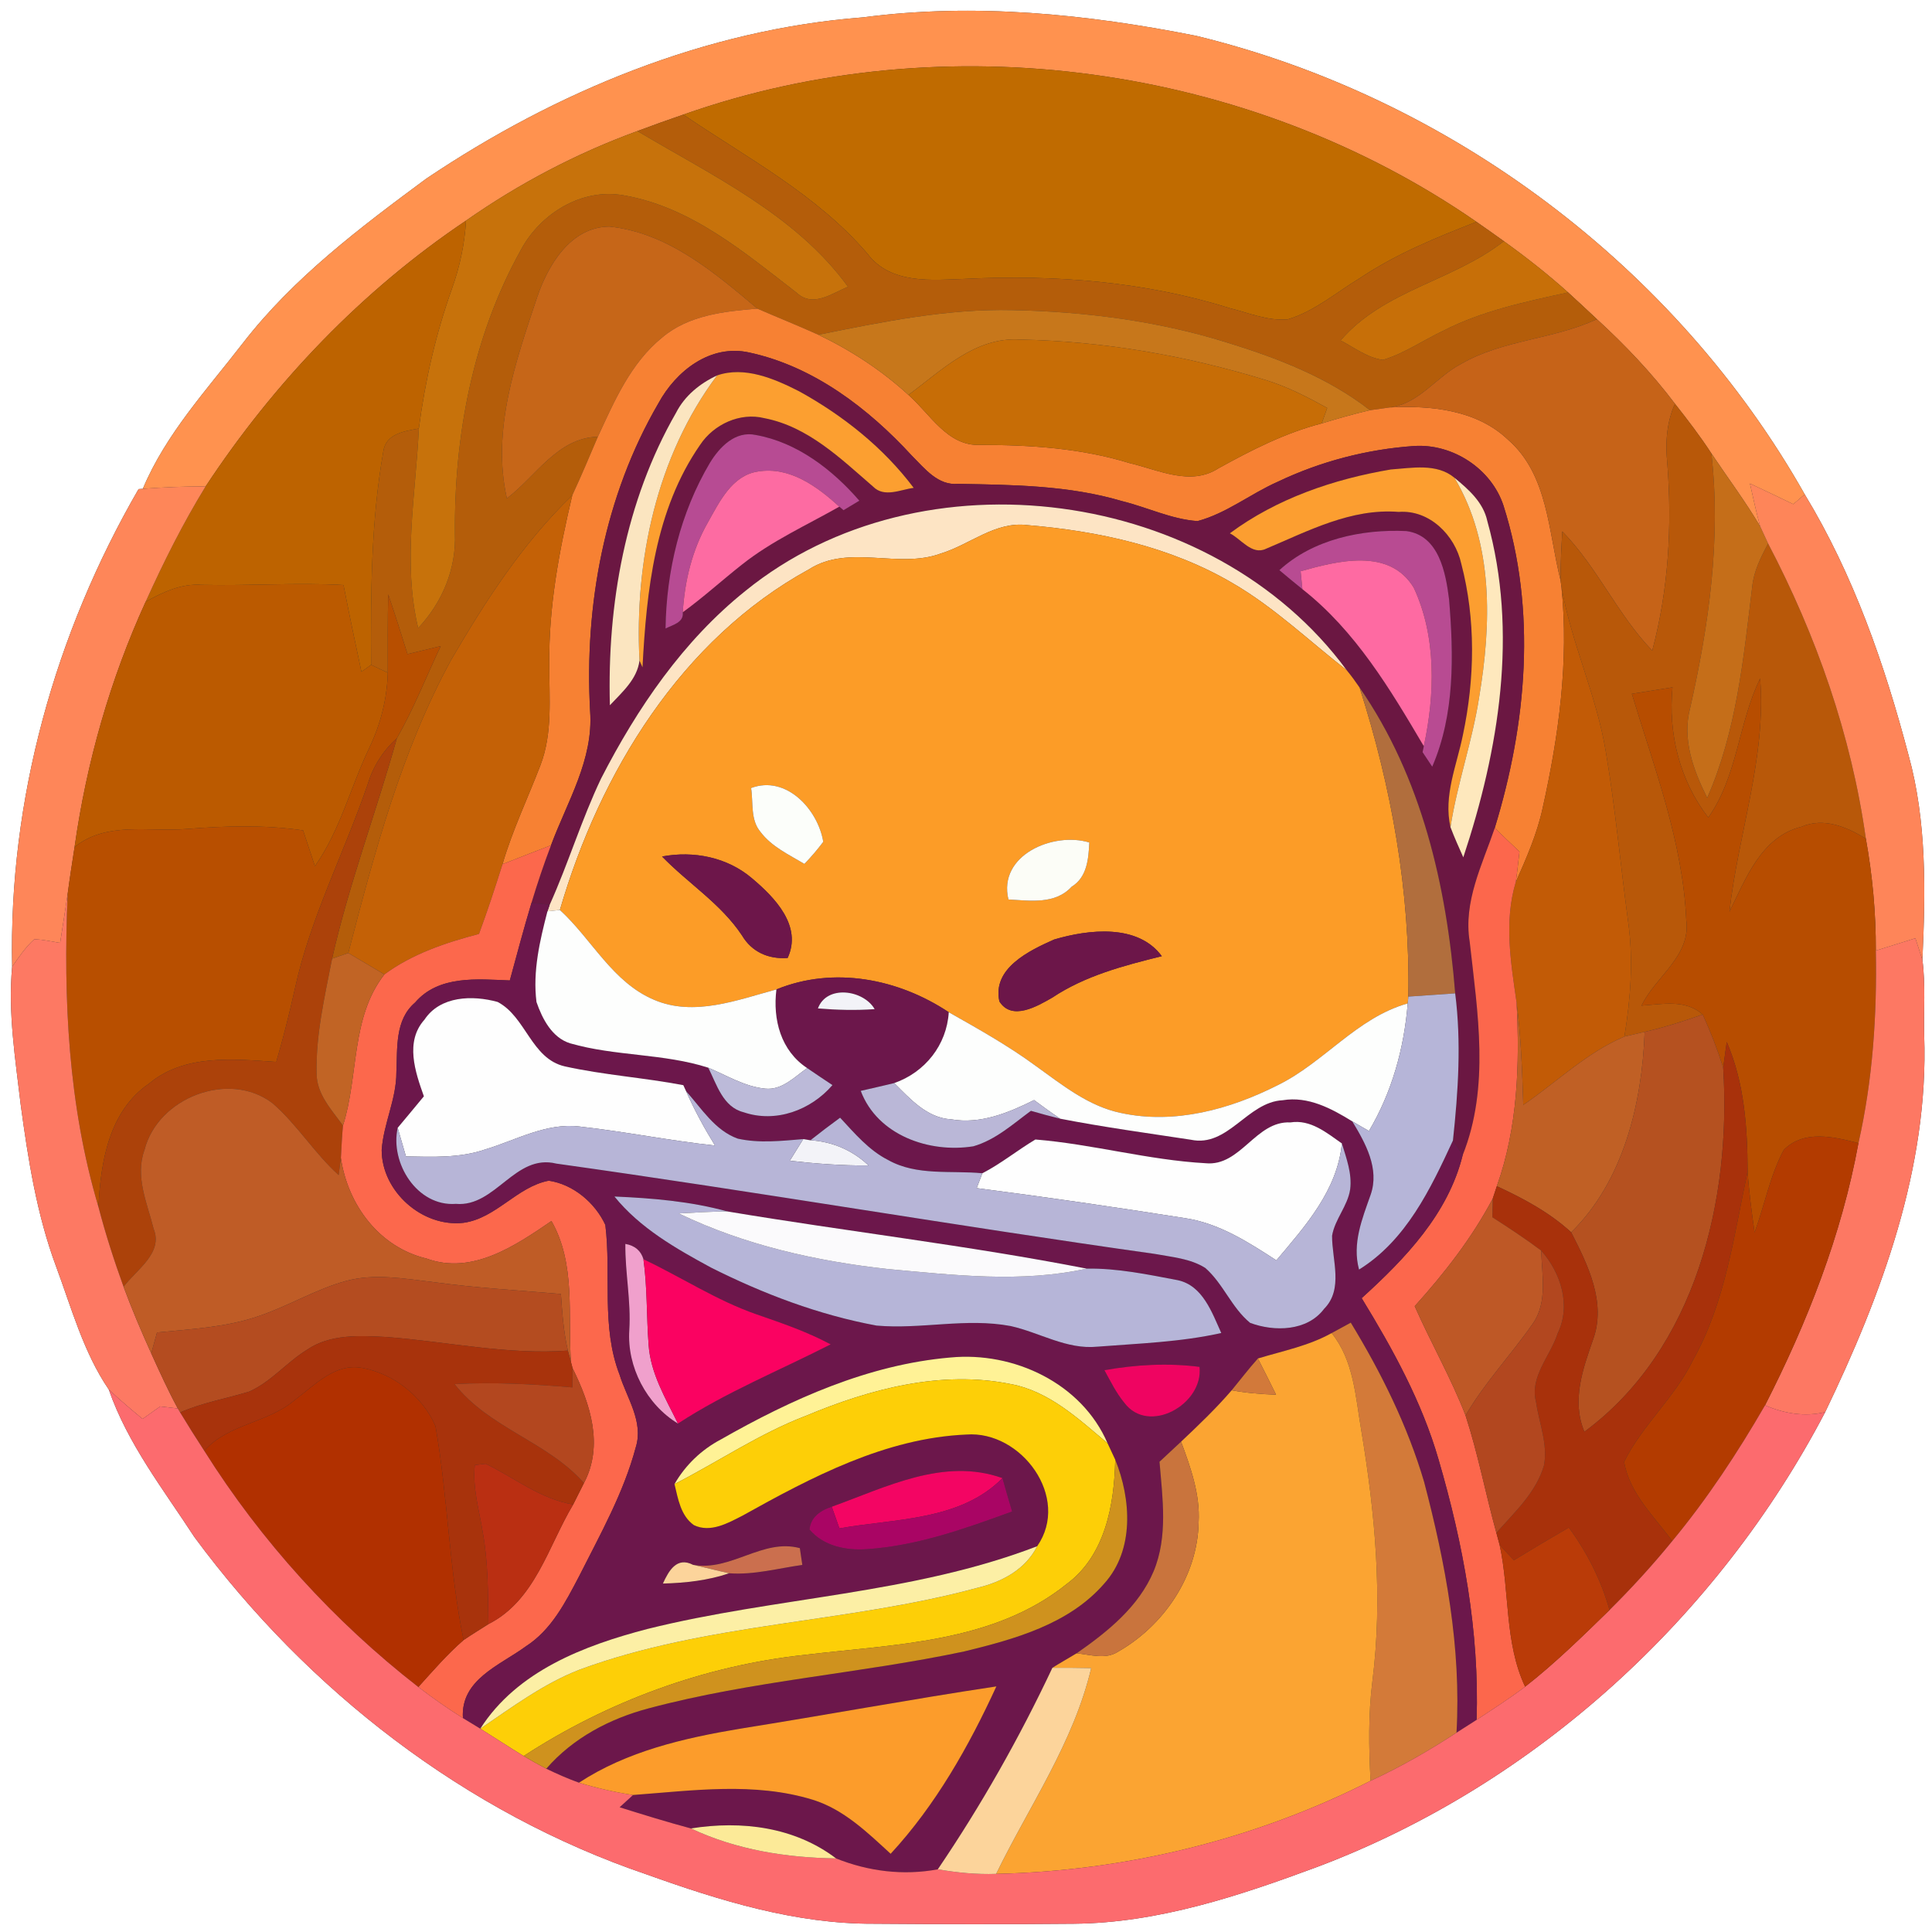 <?xml version="1.0" encoding="UTF-8" ?>
<!DOCTYPE svg PUBLIC "-//W3C//DTD SVG 1.1//EN" "http://www.w3.org/Graphics/SVG/1.1/DTD/svg11.dtd">
<svg width="250pt" height="250pt" viewBox="0 0 250 250" version="1.1" xmlns="http://www.w3.org/2000/svg">
<rect x="0" y="0" width="250" height="250" fill="#333333" stroke="none"/>
<g id="#ffffffff">
<path fill="#ffffff" opacity="1.00" d=" M 0.00 0.00 L 250.00 0.00 L 250.00 250.00 L 0.00 250.00 L 0.00 0.00 M 111.72 2.24 C 91.38 3.79 71.96 11.82 55.14 23.13 C 46.60 29.45 37.97 35.94 31.42 44.41 C 26.77 50.43 21.46 56.15 18.48 63.25 L 17.93 63.29 C 7.11 81.98 1.11 103.47 1.57 125.10 C 1.02 131.08 1.99 137.04 2.68 142.96 C 3.64 150.03 4.75 157.14 7.25 163.86 C 9.26 169.27 10.80 174.99 14.08 179.81 C 16.52 186.83 21.15 192.74 25.16 198.90 C 39.82 218.76 60.26 234.60 83.73 242.57 C 93.15 245.94 102.93 248.97 113.04 248.93 C 121.68 249.00 130.32 249.01 138.96 248.93 C 149.90 248.83 160.43 245.30 170.58 241.53 C 198.71 230.88 222.27 209.30 236.18 182.72 C 243.48 167.55 249.60 151.08 248.99 133.99 C 248.91 130.73 249.18 127.45 248.76 124.21 C 249.16 115.36 249.34 106.31 246.96 97.70 C 243.88 85.99 239.84 74.37 233.53 63.97 C 216.88 34.51 187.63 12.60 154.76 4.63 C 140.63 1.82 126.07 0.35 111.72 2.24 Z" />
</g>
<g id="#ff924fff">
<path fill="#ff924f" opacity="1.00" d=" M 111.72 2.24 C 126.07 0.35 140.63 1.82 154.76 4.63 C 187.63 12.60 216.88 34.51 233.53 63.97 C 233.16 64.29 232.42 64.92 232.05 65.24 C 230.18 64.34 228.32 63.44 226.44 62.57 C 226.85 64.42 227.26 66.27 227.76 68.11 C 225.83 64.85 223.55 61.81 221.45 58.67 C 220.00 56.44 218.38 54.33 216.74 52.25 C 213.74 48.27 210.30 44.66 206.64 41.30 C 205.39 40.14 204.16 38.97 202.91 37.84 C 200.27 35.47 197.48 33.28 194.60 31.21 C 193.42 30.37 192.25 29.53 191.06 28.71 C 161.61 8.32 122.22 2.90 88.42 14.83 C 86.43 15.51 84.45 16.22 82.48 16.96 C 74.62 19.83 67.15 23.75 60.30 28.55 C 46.87 37.57 35.50 49.45 26.61 62.94 C 23.90 62.94 21.18 63.05 18.48 63.25 C 21.46 56.15 26.77 50.43 31.42 44.41 C 37.97 35.94 46.60 29.45 55.14 23.13 C 71.96 11.82 91.38 3.79 111.72 2.24 Z" />
</g>
<g id="#c06b00ff">
<path fill="#c06b00" opacity="1.00" d=" M 88.42 14.83 C 122.22 2.90 161.61 8.32 191.06 28.71 C 185.86 30.73 180.65 32.86 175.99 35.98 C 172.93 37.83 170.13 40.27 166.66 41.32 C 164.09 41.56 161.63 40.51 159.18 39.89 C 148.16 36.44 136.50 35.52 125.01 36.08 C 120.55 36.24 115.24 36.84 112.21 32.79 C 105.63 25.12 96.63 20.43 88.42 14.83 Z" />
</g>
<g id="#b45d0aff">
<path fill="#b45d0a" opacity="1.00" d=" M 82.48 16.96 C 84.45 16.22 86.43 15.51 88.42 14.83 C 96.63 20.43 105.63 25.12 112.21 32.79 C 115.24 36.84 120.55 36.24 125.01 36.08 C 136.50 35.52 148.16 36.44 159.18 39.89 C 161.63 40.51 164.09 41.56 166.66 41.32 C 170.13 40.27 172.93 37.83 175.99 35.98 C 180.65 32.86 185.86 30.73 191.06 28.71 C 192.25 29.53 193.42 30.37 194.60 31.21 C 188.05 36.36 179.05 37.54 173.47 44.06 C 175.25 44.97 176.93 46.31 178.96 46.57 C 181.73 45.73 184.14 44.04 186.74 42.81 C 191.80 40.21 197.40 39.05 202.91 37.84 C 204.16 38.97 205.39 40.14 206.64 41.30 C 201.01 43.93 194.50 43.95 189.08 47.08 C 185.86 48.75 183.67 52.23 179.85 52.72 C 179.21 52.81 177.91 52.99 177.27 53.08 C 171.80 48.81 165.24 46.31 158.67 44.29 C 149.73 41.51 140.36 40.32 131.02 40.13 C 122.53 39.93 114.17 41.65 105.90 43.32 C 103.29 42.14 100.63 41.08 98.01 39.94 C 92.42 35.24 86.42 30.10 78.85 29.32 C 73.84 29.36 70.90 34.30 69.48 38.53 C 66.72 46.82 63.60 55.66 65.59 64.49 C 69.34 61.65 72.16 56.63 77.36 56.52 C 76.28 59.06 75.21 61.60 74.05 64.10 C 67.66 70.24 62.83 77.75 58.39 85.36 C 51.93 97.21 48.45 110.34 45.07 123.32 C 44.54 123.50 43.49 123.87 42.97 124.05 C 45.15 114.38 48.69 105.08 51.35 95.54 C 53.54 91.71 55.14 87.58 57.03 83.60 C 55.60 83.96 54.16 84.29 52.73 84.64 C 51.93 82.06 51.11 79.48 50.24 76.92 C 50.14 80.30 50.19 83.67 50.18 87.05 C 49.64 86.79 48.56 86.28 48.02 86.03 C 47.97 76.82 48.00 67.52 49.60 58.43 C 49.91 56.12 52.36 55.79 54.20 55.45 C 53.79 64.03 52.08 72.76 54.11 81.27 C 57.22 77.97 59.05 73.63 58.87 69.06 C 58.75 56.41 61.19 43.51 67.38 32.38 C 69.90 27.64 75.28 24.29 80.73 25.28 C 89.44 26.79 96.34 32.68 103.12 37.91 C 105.18 39.83 107.67 37.97 109.73 37.10 C 102.93 27.76 92.14 22.72 82.48 16.96 Z" />
</g>
<g id="#c7720bff">
<path fill="#c7720b" opacity="1.00" d=" M 60.30 28.55 C 67.15 23.75 74.62 19.83 82.48 16.96 C 92.14 22.72 102.93 27.76 109.73 37.10 C 107.67 37.97 105.18 39.83 103.12 37.91 C 96.34 32.68 89.44 26.79 80.73 25.28 C 75.28 24.29 69.90 27.64 67.38 32.38 C 61.19 43.51 58.75 56.41 58.87 69.06 C 59.05 73.63 57.22 77.97 54.11 81.27 C 52.08 72.76 53.79 64.03 54.20 55.45 C 55.00 49.30 56.39 43.23 58.47 37.39 C 59.49 34.55 60.13 31.57 60.30 28.55 Z" />
</g>
<g id="#bd6300ff">
<path fill="#bd6300" opacity="1.00" d=" M 26.61 62.94 C 35.50 49.45 46.87 37.57 60.30 28.55 C 60.13 31.57 59.49 34.55 58.47 37.39 C 56.39 43.23 55.00 49.30 54.20 55.45 C 52.36 55.79 49.91 56.12 49.60 58.43 C 48.00 67.52 47.97 76.82 48.02 86.03 C 47.71 86.25 47.08 86.70 46.77 86.93 C 45.97 83.19 45.18 79.45 44.45 75.70 C 38.34 75.37 32.23 75.82 26.11 75.68 C 23.48 75.48 21.08 76.63 18.85 77.86 C 21.16 72.75 23.67 67.72 26.61 62.94 Z" />
</g>
<g id="#c66618ff">
<path fill="#c66618" opacity="1.00" d=" M 69.48 38.53 C 70.90 34.30 73.84 29.36 78.85 29.32 C 86.42 30.10 92.42 35.24 98.01 39.94 C 93.73 40.28 89.09 40.78 85.69 43.67 C 81.62 46.96 79.50 51.89 77.36 56.52 C 72.16 56.63 69.34 61.65 65.59 64.49 C 63.60 55.66 66.72 46.82 69.48 38.53 Z" />
</g>
<g id="#c76f08ff">
<path fill="#c76f08" opacity="1.00" d=" M 194.60 31.21 C 197.48 33.28 200.27 35.47 202.91 37.84 C 197.40 39.05 191.80 40.21 186.74 42.81 C 184.14 44.04 181.73 45.73 178.96 46.57 C 176.93 46.31 175.25 44.97 173.47 44.06 C 179.05 37.54 188.05 36.36 194.60 31.21 Z" />
</g>
<g id="#f78133ff">
<path fill="#f78133" opacity="1.00" d=" M 85.69 43.67 C 89.09 40.78 93.73 40.28 98.01 39.94 C 100.63 41.08 103.29 42.14 105.90 43.32 C 110.13 45.34 114.09 47.93 117.55 51.10 C 120.36 53.55 122.59 57.77 126.84 57.57 C 133.35 57.57 139.92 58.00 146.18 59.93 C 149.88 60.79 154.04 62.94 157.65 60.61 C 161.92 58.25 166.28 56.02 171.03 54.79 C 173.09 54.17 175.16 53.56 177.27 53.08 C 177.91 52.99 179.21 52.81 179.85 52.72 C 185.17 52.45 191.07 53.03 195.12 56.88 C 200.35 61.41 200.35 68.85 201.93 75.07 L 202.05 75.94 C 203.04 85.55 201.70 95.22 199.61 104.60 C 198.89 107.92 197.51 111.05 196.14 114.15 C 196.33 112.84 196.47 111.52 196.62 110.20 C 195.54 109.19 194.47 108.17 193.42 107.14 C 197.55 93.69 198.87 78.99 194.55 65.42 C 192.98 60.65 187.99 57.40 183.01 57.71 C 176.91 58.13 170.87 59.70 165.34 62.34 C 161.82 63.89 158.71 66.43 154.96 67.43 C 151.57 67.19 148.45 65.64 145.18 64.84 C 138.31 62.80 131.09 62.74 123.99 62.61 C 121.36 62.85 119.68 60.64 118.02 58.99 C 112.36 52.83 105.28 47.42 96.98 45.62 C 91.94 44.48 87.48 47.99 85.20 52.18 C 78.23 64.14 75.60 78.30 76.36 92.03 C 76.82 98.29 73.39 103.74 71.30 109.38 C 69.20 110.19 67.11 111.00 65.02 111.83 C 66.31 107.42 68.30 103.28 69.94 99.00 C 71.53 94.85 71.05 90.33 71.08 85.99 C 70.98 78.59 72.35 71.27 74.05 64.10 C 75.21 61.60 76.28 59.06 77.36 56.52 C 79.50 51.89 81.62 46.96 85.69 43.67 Z" />
</g>
<g id="#c7771bff">
<path fill="#c7771b" opacity="1.00" d=" M 105.90 43.32 C 114.17 41.65 122.53 39.93 131.02 40.13 C 140.36 40.32 149.73 41.51 158.67 44.29 C 165.24 46.31 171.80 48.81 177.27 53.08 C 175.16 53.56 173.09 54.17 171.03 54.79 C 171.21 54.29 171.56 53.29 171.74 52.79 C 169.19 51.38 166.58 50.03 163.79 49.18 C 153.48 46.01 142.75 44.14 131.96 43.94 C 126.17 43.58 121.85 47.93 117.55 51.10 C 114.09 47.93 110.13 45.34 105.90 43.32 Z" />
</g>
<g id="#c66318ff">
<path fill="#c66318" opacity="1.00" d=" M 206.64 41.30 C 210.30 44.66 213.74 48.27 216.74 52.25 C 215.65 54.68 215.48 57.35 215.75 59.97 C 216.38 68.08 215.91 76.31 213.80 84.19 C 209.29 79.52 206.70 73.40 202.16 68.77 C 202.04 70.86 201.93 72.96 201.93 75.07 C 200.35 68.85 200.35 61.41 195.12 56.88 C 191.07 53.03 185.17 52.45 179.85 52.72 C 183.67 52.23 185.86 48.75 189.08 47.08 C 194.50 43.95 201.01 43.93 206.64 41.30 Z" />
</g>
<g id="#c76d06ff">
<path fill="#c76d06" opacity="1.00" d=" M 117.55 51.10 C 121.85 47.93 126.17 43.58 131.96 43.94 C 142.75 44.14 153.48 46.01 163.79 49.18 C 166.58 50.03 169.19 51.38 171.74 52.79 C 171.56 53.29 171.21 54.29 171.03 54.79 C 166.28 56.02 161.92 58.25 157.65 60.61 C 154.04 62.94 149.88 60.79 146.18 59.93 C 139.92 58.00 133.35 57.57 126.84 57.57 C 122.59 57.77 120.36 53.55 117.55 51.10 Z" />
</g>
<g id="#6b1742ff">
<path fill="#6b1742" opacity="1.00" d=" M 85.20 52.18 C 87.48 47.99 91.94 44.48 96.98 45.62 C 105.28 47.42 112.36 52.83 118.02 58.99 C 119.68 60.64 121.36 62.85 123.99 62.61 C 131.09 62.74 138.31 62.80 145.18 64.84 C 148.45 65.64 151.57 67.19 154.96 67.43 C 158.71 66.43 161.82 63.89 165.34 62.34 C 170.87 59.70 176.91 58.13 183.01 57.71 C 187.99 57.40 192.98 60.65 194.55 65.42 C 198.87 78.99 197.55 93.69 193.42 107.14 C 191.81 111.90 189.33 116.68 190.18 121.87 C 191.20 131.03 192.80 140.63 189.27 149.48 C 188.95 149.01 188.33 148.06 188.01 147.58 C 188.69 141.26 189.11 134.87 188.30 128.54 C 187.20 114.66 183.97 100.57 175.93 88.97 C 175.40 88.19 174.85 87.44 174.26 86.72 C 156.93 63.14 119.26 57.96 96.46 76.46 C 88.40 82.91 82.47 91.61 77.79 100.72 C 75.25 106.04 73.55 111.71 71.13 117.08 C 70.54 117.02 69.36 116.90 68.77 116.84 C 69.53 114.33 70.36 111.84 71.30 109.38 C 73.39 103.74 76.82 98.29 76.36 92.03 C 75.60 78.30 78.23 64.14 85.20 52.18 M 92.79 48.58 C 90.56 49.62 88.60 51.21 87.47 53.43 C 80.92 64.83 78.56 78.23 78.92 91.26 C 80.49 89.58 82.44 87.91 82.75 85.48 L 83.14 86.35 C 83.66 76.43 84.76 65.97 90.59 57.57 C 92.35 54.91 95.76 53.32 98.91 54.11 C 104.56 55.20 108.80 59.35 112.98 62.97 C 114.42 64.43 116.53 63.35 118.23 63.13 C 114.31 57.91 109.07 53.75 103.38 50.62 C 100.19 49.00 96.35 47.35 92.79 48.58 M 91.85 59.91 C 88.04 66.34 86.22 73.88 86.12 81.33 C 87.03 80.86 88.51 80.57 88.35 79.23 C 91.01 77.30 93.44 75.08 96.02 73.05 C 99.86 70.00 104.37 67.97 108.61 65.56 L 109.15 66.02 C 109.66 65.71 110.69 65.09 111.20 64.79 C 107.72 60.77 103.14 57.24 97.82 56.29 C 95.15 55.70 93.10 57.85 91.85 59.91 M 159.14 69.01 C 160.59 69.73 161.99 71.87 163.80 71.02 C 169.28 68.71 174.83 65.75 180.99 66.24 C 184.97 65.94 188.28 69.26 189.09 72.95 C 190.98 80.16 190.84 87.84 189.30 95.10 C 188.51 99.03 186.76 102.95 187.69 107.03 C 188.19 108.35 188.77 109.64 189.35 110.94 C 193.97 97.04 196.47 81.79 192.46 67.43 C 191.94 65.00 190.03 63.32 188.20 61.82 C 185.92 59.91 182.68 60.56 179.97 60.75 C 172.57 62.00 165.21 64.51 159.14 69.01 M 165.55 73.78 C 166.53 74.61 167.53 75.43 168.53 76.24 C 175.39 81.63 179.88 89.16 184.24 96.56 L 184.08 97.33 C 184.39 97.80 185.02 98.74 185.33 99.21 C 188.26 92.44 188.11 84.78 187.51 77.56 C 187.08 74.10 186.20 69.29 181.99 68.72 C 176.24 68.45 169.90 69.78 165.55 73.78 Z" />
</g>
<g id="#fc9f30ff">
<path fill="#fc9f30" opacity="1.00" d=" M 92.79 48.58 C 96.35 47.35 100.19 49.00 103.38 50.62 C 109.07 53.75 114.31 57.91 118.23 63.13 C 116.53 63.35 114.42 64.43 112.98 62.97 C 108.80 59.35 104.56 55.20 98.91 54.11 C 95.76 53.32 92.35 54.91 90.59 57.57 C 84.76 65.97 83.66 76.43 83.14 86.35 L 82.75 85.48 C 82.09 72.60 84.96 59.05 92.79 48.58 Z" />
</g>
<g id="#fbe5c0ff">
<path fill="#fbe5c0" opacity="1.00" d=" M 87.47 53.43 C 88.60 51.21 90.56 49.62 92.79 48.58 C 84.96 59.05 82.09 72.60 82.75 85.48 C 82.44 87.91 80.49 89.58 78.92 91.26 C 78.56 78.23 80.92 64.83 87.47 53.43 Z" />
</g>
<g id="#b85809ff">
<path fill="#b85809" opacity="1.00" d=" M 215.75 59.97 C 215.48 57.35 215.65 54.68 216.74 52.25 C 218.38 54.33 220.00 56.44 221.45 58.67 C 222.72 69.71 221.13 80.86 218.70 91.64 C 217.64 95.66 219.12 99.67 220.91 103.24 C 224.71 94.63 225.62 85.13 226.74 75.89 C 226.94 73.89 227.87 72.08 228.79 70.33 C 235.05 82.27 239.56 95.15 241.44 108.52 C 238.95 107.00 236.00 105.74 233.11 106.98 C 227.92 108.27 225.91 113.68 223.79 117.97 C 224.91 107.88 228.58 98.06 227.76 87.79 C 224.93 93.59 224.85 100.43 221.05 105.79 C 217.35 100.99 215.85 94.94 216.42 88.94 C 214.67 89.21 212.91 89.50 211.16 89.78 C 214.07 99.37 217.75 108.93 218.20 119.03 C 218.85 123.71 214.23 126.34 212.41 130.13 C 215.09 129.94 218.11 129.28 220.33 131.28 C 217.86 132.14 215.37 132.95 212.82 133.52 C 212.17 133.67 210.86 133.98 210.20 134.13 C 211.00 129.22 211.38 124.21 210.68 119.26 C 209.69 111.93 209.03 104.56 207.79 97.26 C 206.60 89.97 203.33 83.22 202.05 75.94 L 201.93 75.07 C 201.93 72.96 202.04 70.86 202.16 68.77 C 206.70 73.40 209.29 79.52 213.80 84.19 C 215.91 76.31 216.38 68.08 215.75 59.97 Z" />
</g>
<g id="#b74b93ff">
<path fill="#b74b93" opacity="1.00" d=" M 91.85 59.91 C 93.10 57.85 95.15 55.70 97.82 56.29 C 103.14 57.24 107.72 60.77 111.20 64.79 C 110.69 65.09 109.66 65.71 109.15 66.02 L 108.61 65.56 C 105.75 62.96 102.21 60.34 98.10 61.01 C 94.72 61.50 93.10 64.94 91.60 67.60 C 89.57 71.15 88.60 75.17 88.35 79.23 C 88.51 80.57 87.03 80.86 86.12 81.33 C 86.22 73.88 88.04 66.34 91.85 59.91 Z" />
</g>
<g id="#c56e19ff">
<path fill="#c56e19" opacity="1.00" d=" M 221.45 58.67 C 223.55 61.81 225.83 64.85 227.76 68.11 C 228.10 68.85 228.44 69.59 228.79 70.33 C 227.87 72.08 226.94 73.89 226.74 75.89 C 225.62 85.13 224.71 94.63 220.91 103.24 C 219.12 99.67 217.64 95.66 218.70 91.64 C 221.13 80.86 222.72 69.71 221.45 58.67 Z" />
</g>
<g id="#fd6ba2ff">
<path fill="#fd6ba2" opacity="1.00" d=" M 91.60 67.60 C 93.10 64.94 94.72 61.50 98.10 61.01 C 102.21 60.34 105.75 62.96 108.61 65.56 C 104.37 67.97 99.86 70.00 96.02 73.05 C 93.44 75.08 91.01 77.30 88.35 79.23 C 88.60 75.17 89.57 71.15 91.60 67.60 Z" />
</g>
<g id="#fc9e30ff">
<path fill="#fc9e30" opacity="1.00" d=" M 159.14 69.01 C 165.21 64.51 172.57 62.00 179.97 60.75 C 182.68 60.56 185.92 59.91 188.20 61.82 C 193.31 70.37 192.98 80.80 191.39 90.29 C 190.51 95.95 188.57 101.38 187.69 107.03 C 186.76 102.95 188.51 99.03 189.30 95.10 C 190.84 87.84 190.98 80.16 189.09 72.95 C 188.28 69.26 184.97 65.94 180.99 66.24 C 174.83 65.75 169.28 68.71 163.80 71.02 C 161.99 71.87 160.59 69.73 159.14 69.01 Z" />
</g>
<g id="#fe8659ff">
<path fill="#fe8659" opacity="1.00" d=" M 18.48 63.25 C 21.18 63.05 23.90 62.94 26.61 62.94 C 23.67 67.72 21.16 72.75 18.85 77.86 C 14.25 87.92 11.20 98.65 9.65 109.60 C 9.34 111.63 9.02 113.66 8.75 115.70 C 8.44 117.81 8.10 119.91 7.78 122.01 C 6.67 121.82 5.57 121.59 4.45 121.53 C 3.30 122.56 2.44 123.85 1.57 125.10 C 1.11 103.47 7.11 81.98 17.93 63.29 L 18.48 63.25 Z" />
</g>
<g id="#fee8bdff">
<path fill="#fee8bd" opacity="1.00" d=" M 188.20 61.82 C 190.03 63.32 191.94 65.00 192.46 67.43 C 196.47 81.79 193.97 97.04 189.35 110.94 C 188.77 109.64 188.19 108.35 187.69 107.03 C 188.57 101.38 190.51 95.95 191.39 90.29 C 192.98 80.80 193.31 70.37 188.20 61.82 Z" />
</g>
<g id="#fe8559ff">
<path fill="#fe8559" opacity="1.00" d=" M 226.44 62.57 C 228.32 63.44 230.18 64.34 232.05 65.24 C 232.42 64.92 233.16 64.29 233.53 63.97 C 239.84 74.37 243.88 85.99 246.96 97.70 C 249.34 106.31 249.16 115.36 248.76 124.21 C 248.46 123.27 248.16 122.34 247.85 121.41 C 246.14 121.95 244.44 122.48 242.73 123.01 C 242.75 118.15 242.30 113.30 241.44 108.52 C 239.56 95.15 235.05 82.27 228.79 70.33 C 228.44 69.59 228.10 68.85 227.76 68.11 C 227.26 66.27 226.85 64.42 226.44 62.57 Z" />
</g>
<g id="#c46106ff">
<path fill="#c46106" opacity="1.00" d=" M 58.39 85.36 C 62.83 77.75 67.66 70.24 74.05 64.10 C 72.35 71.27 70.98 78.59 71.08 85.99 C 71.05 90.33 71.53 94.85 69.94 99.00 C 68.30 103.28 66.31 107.42 65.02 111.83 C 64.07 114.86 63.08 117.87 61.98 120.85 C 57.67 121.98 53.36 123.42 49.74 126.09 C 48.18 125.17 46.62 124.24 45.07 123.32 C 48.45 110.34 51.93 97.21 58.39 85.36 Z" />
</g>
<g id="#fde4c4ff">
<path fill="#fde4c4" opacity="1.00" d=" M 96.46 76.46 C 119.26 57.96 156.93 63.14 174.26 86.72 C 169.38 82.92 164.88 78.58 159.50 75.46 C 151.47 70.74 142.16 68.72 132.96 67.95 C 128.80 67.42 125.51 70.48 121.75 71.62 C 116.23 73.67 109.88 70.36 104.70 73.66 C 88.11 82.74 77.62 100.00 72.45 117.75 C 72.05 117.79 71.24 117.88 70.84 117.92 L 71.13 117.08 C 73.55 111.71 75.25 106.04 77.79 100.72 C 82.47 91.61 88.40 82.91 96.46 76.46 Z" />
</g>
<g id="#fc9c27ff">
<path fill="#fc9c27" opacity="1.00" d=" M 121.75 71.62 C 125.51 70.48 128.80 67.42 132.96 67.95 C 142.16 68.72 151.47 70.74 159.50 75.46 C 164.88 78.58 169.38 82.92 174.26 86.72 C 174.85 87.44 175.40 88.19 175.93 88.97 C 180.07 101.86 182.49 115.41 182.24 128.96 L 182.16 129.84 C 175.58 131.69 171.35 137.47 165.36 140.41 C 159.17 143.55 151.99 145.52 145.06 144.02 C 140.84 143.15 137.44 140.37 134.03 137.93 C 130.47 135.31 126.60 133.15 122.77 130.98 C 116.24 126.64 107.89 125.00 100.47 128.03 C 95.40 129.40 89.77 131.59 84.63 129.37 C 79.25 127.10 76.59 121.54 72.45 117.75 C 77.62 100.00 88.11 82.74 104.70 73.66 C 109.88 70.36 116.23 73.67 121.75 71.62 M 97.19 101.97 C 97.49 103.85 97.08 106.07 98.40 107.64 C 99.84 109.56 102.08 110.59 104.09 111.79 C 104.96 110.89 105.78 109.93 106.53 108.93 C 105.85 104.75 101.74 100.26 97.19 101.97 M 130.49 116.39 C 133.29 116.55 136.55 117.06 138.67 114.74 C 140.68 113.51 140.85 111.13 140.96 109.02 C 136.30 107.59 129.10 110.65 130.49 116.39 M 85.67 110.83 C 89.04 114.31 93.28 116.93 96.01 121.04 C 97.29 123.20 99.45 124.14 101.92 123.96 C 103.84 119.82 100.26 116.14 97.33 113.67 C 94.12 110.92 89.76 110.06 85.67 110.83 M 136.41 121.57 C 133.19 123.00 128.37 125.29 129.32 129.58 C 130.93 132.14 134.20 130.22 136.15 129.10 C 140.43 126.25 145.41 124.95 150.34 123.73 C 147.23 119.50 140.85 120.26 136.41 121.57 Z" />
</g>
<g id="#b84b92ff">
<path fill="#b84b92" opacity="1.00" d=" M 165.55 73.78 C 169.90 69.78 176.24 68.45 181.99 68.72 C 186.20 69.29 187.08 74.10 187.51 77.56 C 188.11 84.78 188.26 92.44 185.33 99.21 C 185.02 98.74 184.39 97.80 184.08 97.33 L 184.24 96.56 C 185.69 89.84 185.89 82.39 182.94 76.05 C 179.79 70.84 173.08 72.58 168.30 73.92 C 168.36 74.50 168.47 75.66 168.53 76.24 C 167.53 75.43 166.53 74.61 165.55 73.78 Z" />
</g>
<g id="#fe6aa2ff">
<path fill="#fe6aa2" opacity="1.00" d=" M 168.30 73.92 C 173.08 72.58 179.79 70.84 182.94 76.05 C 185.89 82.39 185.69 89.84 184.24 96.56 C 179.88 89.16 175.39 81.63 168.53 76.24 C 168.47 75.66 168.36 74.50 168.30 73.92 Z" />
</g>
<g id="#bb5a00ff">
<path fill="#bb5a00" opacity="1.00" d=" M 18.85 77.86 C 21.08 76.63 23.48 75.48 26.11 75.68 C 32.23 75.82 38.34 75.37 44.45 75.70 C 45.18 79.45 45.97 83.19 46.77 86.93 C 47.08 86.70 47.71 86.25 48.02 86.03 C 48.56 86.28 49.64 86.79 50.18 87.05 C 50.09 90.41 49.25 93.71 47.80 96.75 C 45.36 101.82 44.04 107.43 40.75 112.08 C 40.24 110.53 39.72 108.99 39.22 107.45 C 34.21 106.72 29.15 106.87 24.12 107.27 C 19.24 107.67 13.81 106.26 9.65 109.60 C 11.20 98.65 14.25 87.92 18.85 77.86 Z" />
</g>
<g id="#c25b06ff">
<path fill="#c25b06" opacity="1.00" d=" M 202.05 75.94 C 203.33 83.22 206.60 89.97 207.79 97.26 C 209.03 104.56 209.69 111.93 210.68 119.26 C 211.38 124.21 211.00 129.22 210.20 134.13 C 205.30 136.21 201.46 140.01 197.11 142.98 C 196.97 138.57 196.82 134.14 196.25 129.76 C 195.51 124.59 194.60 119.27 196.14 114.15 C 197.51 111.05 198.89 107.92 199.61 104.60 C 201.70 95.22 203.04 85.55 202.05 75.94 Z" />
</g>
<g id="#b84f00ff">
<path fill="#b84f00" opacity="1.00" d=" M 50.24 76.92 C 51.11 79.48 51.93 82.06 52.73 84.64 C 54.16 84.29 55.60 83.96 57.03 83.60 C 55.14 87.58 53.54 91.71 51.35 95.54 C 49.54 97.16 48.26 99.22 47.56 101.55 C 44.53 110.40 40.14 118.80 38.15 127.99 C 37.45 131.15 36.66 134.30 35.75 137.41 C 30.18 137.04 23.84 136.37 19.25 140.25 C 14.10 143.78 13.02 150.39 12.74 156.17 C 8.84 143.08 8.18 129.28 8.75 115.70 C 9.02 113.66 9.34 111.63 9.65 109.60 C 13.81 106.26 19.24 107.67 24.12 107.27 C 29.15 106.87 34.21 106.72 39.22 107.45 C 39.72 108.99 40.24 110.53 40.75 112.08 C 44.04 107.43 45.36 101.82 47.80 96.75 C 49.25 93.71 50.09 90.41 50.18 87.05 C 50.19 83.67 50.14 80.30 50.24 76.92 Z" />
</g>
<g id="#b74d00ff">
<path fill="#b74d00" opacity="1.00" d=" M 221.05 105.79 C 224.85 100.43 224.93 93.59 227.76 87.79 C 228.58 98.06 224.91 107.88 223.79 117.97 C 225.91 113.68 227.92 108.27 233.11 106.98 C 236.00 105.74 238.95 107.00 241.44 108.52 C 242.30 113.30 242.75 118.15 242.73 123.01 C 242.89 131.37 242.33 139.75 240.48 147.92 C 237.33 147.10 233.40 146.16 230.82 148.80 C 229.03 152.14 228.35 155.94 227.04 159.48 C 226.67 156.86 226.31 154.23 226.14 151.58 C 226.12 145.90 225.72 140.11 223.44 134.83 C 223.32 135.66 223.10 137.32 222.98 138.15 C 222.24 135.81 221.35 133.51 220.33 131.28 C 218.11 129.28 215.09 129.94 212.41 130.13 C 214.23 126.34 218.85 123.71 218.20 119.03 C 217.75 108.93 214.07 99.37 211.16 89.78 C 212.91 89.50 214.67 89.21 216.42 88.94 C 215.85 94.94 217.35 100.99 221.05 105.79 Z" />
</g>
<g id="#b16e3dff">
<path fill="#b16e3d" opacity="1.00" d=" M 175.93 88.97 C 183.97 100.57 187.20 114.66 188.30 128.54 C 186.28 128.68 184.26 128.83 182.24 128.96 C 182.49 115.41 180.07 101.86 175.93 88.97 Z" />
</g>
<g id="#ac420aff">
<path fill="#ac420a" opacity="1.00" d=" M 47.56 101.55 C 48.26 99.22 49.54 97.16 51.35 95.54 C 48.69 105.08 45.15 114.38 42.97 124.05 C 42.02 128.98 40.84 133.94 40.97 138.98 C 41.00 141.62 42.93 143.63 44.38 145.65 C 44.25 147.04 44.19 148.43 44.11 149.83 C 44.04 150.38 43.89 151.50 43.82 152.05 C 40.68 149.22 38.46 145.53 35.27 142.76 C 29.64 138.45 20.41 142.03 18.70 148.80 C 17.44 152.22 19.05 155.69 19.88 159.01 C 21.15 162.16 17.62 164.32 15.99 166.51 C 14.76 163.11 13.65 159.67 12.74 156.17 C 13.02 150.39 14.10 143.78 19.25 140.25 C 23.84 136.37 30.18 137.04 35.75 137.41 C 36.66 134.30 37.45 131.15 38.15 127.99 C 40.14 118.80 44.53 110.40 47.56 101.55 Z" />
</g>
<g id="#fcfefaff">
<path fill="#fcfefa" opacity="1.00" d=" M 97.19 101.97 C 101.74 100.26 105.85 104.75 106.53 108.93 C 105.78 109.93 104.96 110.89 104.09 111.79 C 102.08 110.59 99.84 109.56 98.40 107.64 C 97.08 106.07 97.49 103.85 97.19 101.97 Z" />
</g>
<g id="#fc674cff">
<path fill="#fc674c" opacity="1.00" d=" M 190.18 121.87 C 189.33 116.68 191.81 111.90 193.42 107.14 C 194.47 108.17 195.54 109.19 196.62 110.20 C 196.47 111.52 196.33 112.84 196.14 114.15 C 194.60 119.27 195.51 124.59 196.25 129.76 C 196.66 137.72 196.40 145.91 193.69 153.49 C 193.55 153.89 193.29 154.70 193.16 155.10 C 190.46 160.20 186.91 164.75 183.06 169.02 C 185.16 173.78 187.77 178.31 189.64 183.16 C 191.26 188.14 192.23 193.30 193.63 198.35 C 193.74 198.74 193.95 199.52 194.05 199.91 C 195.38 205.98 194.65 212.52 197.35 218.26 C 195.32 219.79 193.19 221.16 191.07 222.55 C 191.45 211.15 189.34 199.77 186.15 188.86 C 184.00 181.41 180.23 174.56 176.20 167.98 C 181.83 162.87 187.38 157.10 189.27 149.48 C 192.80 140.63 191.20 131.03 190.18 121.87 Z" />
</g>
<g id="#fc684cff">
<path fill="#fc684c" opacity="1.00" d=" M 65.02 111.83 C 67.11 111.00 69.20 110.19 71.30 109.38 C 70.36 111.84 69.53 114.33 68.77 116.84 C 67.77 120.17 66.88 123.52 65.97 126.87 C 61.77 126.70 56.76 126.17 53.71 129.73 C 51.07 131.98 51.44 135.65 51.29 138.77 C 51.30 142.22 49.63 145.39 49.39 148.80 C 49.38 154.16 54.65 158.85 59.98 158.23 C 64.20 157.65 66.90 153.56 71.01 152.78 C 74.18 153.25 77.00 155.63 78.33 158.50 C 79.12 164.93 77.77 171.68 80.17 177.88 C 81.11 180.92 83.30 183.96 82.27 187.27 C 80.70 193.17 77.68 198.52 74.95 203.94 C 73.18 207.32 71.35 210.92 68.04 213.04 C 64.69 215.50 59.59 217.31 59.90 222.32 C 57.91 221.07 55.99 219.72 54.13 218.30 C 56.02 216.21 57.86 214.07 59.99 212.22 C 61.04 211.51 62.13 210.84 63.20 210.16 C 69.26 207.09 70.93 200.09 74.17 194.68 C 74.52 193.99 75.22 192.60 75.56 191.91 C 78.15 187.02 76.37 181.64 74.09 177.04 L 73.88 176.25 C 73.46 170.15 74.53 163.55 71.36 158.00 C 66.70 161.18 61.11 165.01 55.21 162.86 C 49.07 161.40 44.99 155.89 44.11 149.83 C 44.19 148.43 44.25 147.04 44.38 145.65 C 46.44 139.18 45.36 131.70 49.74 126.09 C 53.36 123.42 57.67 121.98 61.98 120.85 C 63.08 117.87 64.07 114.86 65.02 111.83 Z" />
</g>
<g id="#fcfdf7ff">
<path fill="#fcfdf7" opacity="1.00" d=" M 130.49 116.39 C 129.10 110.65 136.30 107.59 140.96 109.02 C 140.85 111.13 140.68 113.51 138.67 114.74 C 136.55 117.06 133.29 116.55 130.49 116.39 Z" />
</g>
<g id="#6d164aff">
<path fill="#6d164a" opacity="1.00" d=" M 85.67 110.83 C 89.76 110.06 94.12 110.92 97.33 113.67 C 100.26 116.14 103.84 119.82 101.92 123.96 C 99.45 124.14 97.29 123.20 96.01 121.04 C 93.28 116.93 89.04 114.31 85.67 110.83 Z" />
</g>
<g id="#fd7963ff">
<path fill="#fd7963" opacity="1.00" d=" M 7.78 122.01 C 8.10 119.91 8.44 117.81 8.75 115.70 C 8.18 129.28 8.84 143.08 12.74 156.17 C 13.65 159.67 14.76 163.11 15.99 166.51 C 17.07 169.43 18.29 172.29 19.57 175.13 C 20.66 177.53 21.75 179.94 23.01 182.26 C 22.25 182.17 21.49 182.07 20.73 181.99 C 19.97 182.52 19.21 183.06 18.45 183.61 C 16.96 182.38 15.49 181.13 14.08 179.81 C 10.80 174.99 9.26 169.27 7.25 163.86 C 4.75 157.14 3.64 150.03 2.68 142.96 C 1.99 137.04 1.02 131.08 1.57 125.10 C 2.44 123.85 3.30 122.56 4.45 121.53 C 5.57 121.59 6.67 121.82 7.78 122.01 Z" />
</g>
<g id="#6c174bff">
<path fill="#6c174b" opacity="1.00" d=" M 65.97 126.87 C 66.88 123.52 67.77 120.17 68.77 116.84 C 69.36 116.90 70.54 117.02 71.13 117.08 L 70.84 117.92 C 69.85 121.73 68.92 125.70 69.42 129.66 C 70.17 131.83 71.43 134.29 73.79 135.01 C 79.62 136.69 85.87 136.30 91.65 138.16 C 92.74 140.31 93.54 143.25 96.21 143.92 C 100.38 145.35 104.92 143.66 107.72 140.41 C 106.62 139.67 105.52 138.96 104.45 138.21 C 101.03 135.96 99.98 131.91 100.47 128.03 C 107.89 125.00 116.24 126.64 122.77 130.98 C 122.51 135.23 119.69 138.76 115.71 140.15 C 114.27 140.51 112.82 140.82 111.38 141.16 C 113.55 146.92 120.27 149.24 125.95 148.33 C 128.81 147.51 131.05 145.47 133.40 143.74 C 134.65 144.10 135.91 144.45 137.19 144.76 C 142.79 145.85 148.45 146.62 154.09 147.48 C 158.92 148.51 161.39 142.60 165.98 142.37 C 169.27 141.82 172.29 143.44 174.98 145.10 C 176.69 147.91 178.54 151.23 177.36 154.60 C 176.26 157.73 174.95 160.91 175.86 164.28 C 181.95 160.50 185.11 153.85 188.01 147.58 C 188.33 148.06 188.95 149.01 189.27 149.48 C 187.38 157.10 181.83 162.87 176.20 167.98 C 180.23 174.56 184.00 181.41 186.15 188.86 C 189.34 199.77 191.45 211.15 191.07 222.55 C 190.20 223.10 189.33 223.65 188.47 224.21 C 189.10 213.23 187.06 202.33 184.28 191.76 C 182.13 184.48 178.73 177.62 174.79 171.15 C 173.96 171.60 173.14 172.06 172.31 172.50 C 169.34 174.16 165.98 174.81 162.77 175.79 C 161.58 177.12 160.51 178.53 159.38 179.90 C 157.35 182.26 155.09 184.42 152.83 186.55 C 151.90 187.42 150.97 188.28 150.04 189.15 C 150.43 193.85 151.15 198.82 149.28 203.32 C 147.35 207.92 143.30 211.16 139.31 213.94 C 138.27 214.57 137.21 215.16 136.18 215.81 C 131.91 224.88 126.98 233.59 121.35 241.89 C 116.91 242.72 112.37 242.16 108.19 240.48 C 102.80 236.39 95.94 235.56 89.41 236.60 C 86.31 235.77 83.24 234.82 80.18 233.86 C 80.76 233.33 81.34 232.80 81.92 232.27 C 89.64 231.70 97.62 230.56 105.18 232.89 C 109.18 234.13 112.24 237.12 115.25 239.88 C 121.08 233.57 125.36 225.99 128.93 218.22 C 117.83 219.89 106.80 221.94 95.72 223.70 C 88.48 224.92 81.14 226.60 74.92 230.68 C 73.48 230.16 72.07 229.54 70.69 228.87 C 74.14 224.89 78.92 222.38 83.97 221.05 C 97.34 217.48 111.23 216.56 124.75 213.70 C 131.28 212.11 138.33 210.18 142.90 204.90 C 146.81 200.55 146.37 193.98 144.31 188.88 C 144.07 188.35 143.57 187.29 143.32 186.76 C 139.97 178.97 131.17 174.87 122.98 175.66 C 112.37 176.57 102.43 181.05 93.27 186.27 C 90.77 187.59 88.69 189.58 87.28 192.04 C 87.74 193.93 88.07 196.13 89.79 197.35 C 91.93 198.38 94.19 197.09 96.09 196.12 C 105.04 191.13 114.59 186.08 125.04 185.63 C 132.16 185.08 138.58 193.80 134.21 200.08 C 118.02 206.31 100.46 206.63 83.77 210.79 C 75.58 212.93 66.92 216.22 62.15 223.69 C 61.59 223.35 60.46 222.66 59.90 222.32 C 59.59 217.31 64.69 215.50 68.04 213.04 C 71.35 210.92 73.18 207.32 74.95 203.94 C 77.68 198.52 80.70 193.17 82.27 187.27 C 83.30 183.96 81.11 180.92 80.17 177.88 C 77.77 171.68 79.12 164.93 78.33 158.50 C 77.00 155.63 74.18 153.25 71.01 152.78 C 66.90 153.56 64.20 157.65 59.98 158.23 C 54.65 158.85 49.38 154.16 49.39 148.80 C 49.63 145.39 51.30 142.22 51.29 138.77 C 51.44 135.65 51.07 131.98 53.71 129.73 C 56.76 126.17 61.77 126.70 65.97 126.87 M 54.92 131.95 C 52.38 134.79 53.73 138.72 54.85 141.86 C 53.72 143.22 52.60 144.59 51.46 145.94 C 50.45 150.50 53.98 156.15 58.99 155.78 C 64.14 156.23 66.62 149.24 71.99 150.57 C 97.85 154.19 123.60 158.62 149.47 162.26 C 151.66 162.67 154.03 162.85 155.96 164.07 C 158.29 166.10 159.36 169.21 161.77 171.18 C 164.89 172.34 169.15 172.28 171.34 169.36 C 173.88 166.80 172.35 163.03 172.37 159.90 C 172.73 157.76 174.39 156.06 174.71 153.90 C 174.97 151.85 174.22 149.88 173.64 147.96 C 171.65 146.57 169.59 144.83 166.98 145.24 C 162.47 145.01 160.55 150.98 155.99 150.52 C 148.59 150.11 141.36 148.05 133.98 147.45 C 131.65 148.84 129.54 150.57 127.12 151.82 C 123.06 151.43 118.64 152.19 114.93 150.11 C 112.42 148.84 110.59 146.65 108.71 144.63 C 107.41 145.58 106.13 146.55 104.87 147.55 L 103.94 147.40 C 101.13 147.63 98.25 147.96 95.47 147.34 C 92.51 146.28 90.79 143.44 88.78 141.20 L 88.42 140.42 C 83.34 139.45 78.14 139.11 73.09 137.99 C 68.73 136.99 68.07 131.57 64.39 129.65 C 61.15 128.76 56.97 128.85 54.92 131.95 M 105.84 130.49 C 108.28 130.69 110.73 130.76 113.18 130.58 C 111.73 128.07 106.97 127.40 105.84 130.49 M 79.51 154.83 C 82.81 158.91 87.44 161.55 91.98 164.01 C 98.76 167.42 105.95 170.15 113.43 171.53 C 119.20 172.04 125.02 170.50 130.78 171.59 C 134.52 172.42 138.01 174.65 141.98 174.26 C 147.34 173.84 152.76 173.67 158.03 172.49 C 156.83 169.84 155.64 166.36 152.42 165.66 C 148.53 164.92 144.58 164.09 140.61 164.16 C 125.21 161.15 109.59 159.35 94.12 156.76 C 89.36 155.45 84.42 155.04 79.51 154.83 M 80.92 160.96 C 80.88 164.69 81.67 168.38 81.43 172.12 C 81.12 176.87 83.66 181.74 87.73 184.21 C 93.97 180.13 100.88 177.34 107.49 173.96 C 104.43 172.32 101.15 171.20 97.88 170.07 C 92.74 168.28 88.16 165.26 83.26 162.94 C 82.94 161.85 82.16 161.18 80.92 160.96 M 142.91 177.30 C 143.70 178.74 144.43 180.24 145.48 181.51 C 148.62 185.74 155.76 181.72 155.22 176.87 C 151.12 176.35 146.97 176.58 142.91 177.30 M 107.63 194.97 C 106.22 195.41 104.88 196.31 104.75 197.92 C 106.56 200.08 109.53 200.66 112.21 200.46 C 118.71 200.02 124.90 197.80 130.97 195.59 C 130.54 194.15 130.12 192.71 129.72 191.27 C 122.13 188.55 114.65 192.45 107.63 194.97 M 89.68 202.49 C 87.58 201.40 86.54 203.25 85.78 204.91 C 88.68 204.83 91.59 204.52 94.35 203.58 C 97.54 203.82 100.68 202.94 103.82 202.50 C 103.74 201.96 103.58 200.87 103.50 200.33 C 98.68 199.03 94.62 203.36 89.68 202.49 Z" />
</g>
<g id="#fdfefdff">
<path fill="#fdfefd" opacity="1.00" d=" M 70.84 117.92 C 71.24 117.88 72.05 117.79 72.45 117.75 C 76.59 121.54 79.25 127.10 84.63 129.37 C 89.77 131.59 95.40 129.40 100.47 128.03 C 99.98 131.91 101.03 135.96 104.45 138.21 C 102.80 139.35 101.20 141.10 99.01 140.87 C 96.36 140.61 94.05 139.16 91.65 138.16 C 85.87 136.30 79.62 136.69 73.79 135.01 C 71.43 134.29 70.17 131.83 69.42 129.66 C 68.92 125.70 69.85 121.73 70.84 117.92 Z" />
<path fill="#fdfefd" opacity="1.00" d=" M 165.36 140.41 C 171.35 137.47 175.58 131.69 182.16 129.84 C 181.69 135.64 180.12 141.33 177.14 146.35 C 176.60 146.04 175.52 145.41 174.98 145.10 C 172.29 143.44 169.27 141.82 165.98 142.37 C 161.39 142.60 158.92 148.51 154.09 147.48 C 148.45 146.62 142.79 145.85 137.19 144.76 C 136.04 143.99 134.93 143.17 133.81 142.35 C 130.49 144.00 126.86 145.50 123.08 144.84 C 119.95 144.66 117.78 142.20 115.71 140.15 C 119.69 138.76 122.51 135.23 122.77 130.98 C 126.60 133.15 130.47 135.31 134.03 137.93 C 137.44 140.37 140.84 143.15 145.06 144.02 C 151.99 145.52 159.17 143.55 165.36 140.41 Z" />
</g>
<g id="#6c1649ff">
<path fill="#6c1649" opacity="1.00" d=" M 136.41 121.57 C 140.85 120.26 147.23 119.50 150.34 123.73 C 145.41 124.95 140.43 126.25 136.15 129.10 C 134.20 130.22 130.93 132.14 129.32 129.58 C 128.37 125.29 133.19 123.00 136.41 121.57 Z" />
</g>
<g id="#fd7863ff">
<path fill="#fd7863" opacity="1.00" d=" M 242.73 123.01 C 244.44 122.48 246.14 121.95 247.85 121.41 C 248.16 122.34 248.46 123.27 248.76 124.21 C 249.18 127.45 248.91 130.73 248.99 133.99 C 249.60 151.08 243.48 167.55 236.18 182.72 C 233.54 183.38 230.86 182.90 228.39 181.85 C 233.86 171.13 238.31 159.80 240.48 147.92 C 242.33 139.75 242.89 131.37 242.73 123.01 Z" />
</g>
<g id="#c16425ff">
<path fill="#c16425" opacity="1.00" d=" M 42.97 124.05 C 43.49 123.87 44.54 123.50 45.07 123.32 C 46.62 124.24 48.18 125.17 49.74 126.09 C 45.36 131.70 46.44 139.18 44.38 145.65 C 42.93 143.63 41.00 141.62 40.97 138.98 C 40.84 133.94 42.02 128.98 42.97 124.05 Z" />
</g>
<g id="#fefefeff">
<path fill="#fefefe" opacity="1.00" d=" M 54.92 131.95 C 56.97 128.85 61.15 128.76 64.39 129.65 C 68.07 131.57 68.73 136.99 73.09 137.99 C 78.14 139.11 83.34 139.45 88.42 140.42 L 88.78 141.20 C 89.85 143.63 91.13 145.97 92.52 148.23 C 86.64 147.60 80.85 146.42 74.98 145.77 C 70.67 145.26 66.79 147.53 62.80 148.73 C 59.50 149.87 55.97 149.70 52.53 149.64 C 52.18 148.40 51.82 147.17 51.46 145.94 C 52.60 144.59 53.72 143.22 54.85 141.86 C 53.73 138.72 52.38 134.79 54.92 131.95 Z" />
<path fill="#fefefe" opacity="1.00" d=" M 155.99 150.52 C 160.55 150.98 162.47 145.01 166.98 145.24 C 169.59 144.83 171.65 146.57 173.64 147.96 C 173.05 154.04 168.91 158.64 165.16 163.09 C 161.50 160.71 157.71 158.27 153.30 157.62 C 144.35 156.21 135.37 154.90 126.38 153.74 C 126.57 153.26 126.94 152.30 127.12 151.82 C 129.54 150.57 131.65 148.84 133.98 147.45 C 141.36 148.05 148.59 150.11 155.99 150.52 Z" />
</g>
<g id="#f3f3f8ff">
<path fill="#f3f3f8" opacity="1.00" d=" M 105.84 130.49 C 106.97 127.40 111.73 128.07 113.18 130.58 C 110.73 130.76 108.28 130.69 105.84 130.49 Z" />
<path fill="#f3f3f8" opacity="1.00" d=" M 103.94 147.40 L 104.87 147.55 C 107.71 147.72 110.33 148.85 112.39 150.81 C 108.98 150.84 105.58 150.58 102.20 150.20 C 102.78 149.27 103.36 148.33 103.94 147.40 Z" />
</g>
<g id="#b6b5d8ff">
<path fill="#b6b5d8" opacity="1.00" d=" M 182.24 128.96 C 184.26 128.83 186.28 128.68 188.30 128.54 C 189.11 134.87 188.69 141.26 188.01 147.58 C 185.11 153.85 181.95 160.50 175.86 164.28 C 174.95 160.91 176.26 157.73 177.36 154.60 C 178.54 151.23 176.69 147.91 174.98 145.10 C 175.52 145.41 176.60 146.04 177.14 146.35 C 180.12 141.33 181.69 135.64 182.16 129.84 L 182.24 128.96 Z" />
<path fill="#b6b5d8" opacity="1.00" d=" M 79.51 154.83 C 84.42 155.04 89.36 155.45 94.12 156.76 C 92.02 156.78 89.93 156.90 87.84 157.02 C 96.29 161.10 105.58 163.19 114.87 164.21 C 123.42 164.99 132.11 166.03 140.61 164.16 C 144.58 164.09 148.53 164.92 152.42 165.66 C 155.64 166.36 156.83 169.84 158.03 172.49 C 152.76 173.67 147.34 173.84 141.98 174.26 C 138.01 174.65 134.52 172.42 130.78 171.59 C 125.02 170.50 119.20 172.04 113.43 171.53 C 105.95 170.15 98.76 167.42 91.98 164.01 C 87.44 161.55 82.81 158.91 79.51 154.83 Z" />
</g>
<g id="#c06025ff">
<path fill="#c06025" opacity="1.00" d=" M 196.25 129.76 C 196.82 134.14 196.97 138.57 197.11 142.98 C 201.46 140.01 205.30 136.21 210.20 134.13 C 210.86 133.98 212.17 133.67 212.82 133.52 C 212.48 142.75 210.10 152.80 203.31 159.46 C 200.50 156.88 197.12 155.08 193.69 153.49 C 196.40 145.91 196.66 137.72 196.25 129.76 Z" />
</g>
<g id="#b55120ff">
<path fill="#b55120" opacity="1.00" d=" M 212.82 133.52 C 215.37 132.95 217.86 132.14 220.33 131.28 C 221.35 133.51 222.24 135.81 222.98 138.15 C 224.05 155.26 219.45 174.60 205.02 185.27 C 203.34 181.24 204.81 177.17 206.15 173.32 C 207.88 168.53 205.46 163.66 203.31 159.46 C 210.10 152.80 212.48 142.75 212.82 133.52 Z" />
</g>
<g id="#a8310bff">
<path fill="#a8310b" opacity="1.00" d=" M 223.44 134.83 C 225.72 140.11 226.12 145.90 226.14 151.58 C 224.36 159.87 223.28 168.53 219.05 176.03 C 216.72 180.84 212.51 184.40 210.16 189.16 C 210.84 193.23 214.04 196.22 216.39 199.41 C 213.85 202.53 211.13 205.50 208.27 208.34 C 207.20 204.48 205.36 200.89 203.01 197.66 C 200.62 199.05 198.25 200.45 195.90 201.89 C 195.27 201.24 194.65 200.58 194.05 199.91 C 193.95 199.52 193.74 198.74 193.63 198.35 C 195.97 195.69 198.77 193.14 199.79 189.63 C 200.32 186.85 199.15 184.13 198.76 181.41 C 197.91 178.15 200.62 175.48 201.56 172.54 C 203.33 168.91 201.97 164.70 199.43 161.82 C 197.39 160.29 195.26 158.89 193.11 157.51 C 193.12 156.91 193.15 155.71 193.16 155.10 C 193.29 154.70 193.55 153.89 193.69 153.49 C 197.12 155.08 200.50 156.88 203.31 159.46 C 205.46 163.66 207.88 168.53 206.15 173.32 C 204.81 177.17 203.34 181.24 205.02 185.27 C 219.45 174.60 224.05 155.26 222.98 138.15 C 223.10 137.32 223.32 135.66 223.44 134.83 Z" />
</g>
<g id="#bcbad9ff">
<path fill="#bcbad9" opacity="1.00" d=" M 91.65 138.16 C 94.05 139.16 96.36 140.61 99.01 140.87 C 101.20 141.10 102.80 139.35 104.45 138.21 C 105.52 138.96 106.62 139.67 107.72 140.41 C 104.92 143.66 100.38 145.35 96.21 143.92 C 93.54 143.25 92.74 140.31 91.65 138.16 Z" />
</g>
<g id="#bab7d7ff">
<path fill="#bab7d7" opacity="1.00" d=" M 111.38 141.16 C 112.82 140.82 114.27 140.51 115.71 140.15 C 117.78 142.20 119.95 144.66 123.08 144.84 C 126.86 145.50 130.49 144.00 133.81 142.35 C 134.93 143.17 136.04 143.99 137.19 144.76 C 135.91 144.45 134.65 144.10 133.40 143.74 C 131.05 145.47 128.81 147.51 125.95 148.33 C 120.27 149.24 113.55 146.92 111.38 141.16 Z" />
</g>
<g id="#bf5c26ff">
<path fill="#bf5c26" opacity="1.00" d=" M 18.70 148.80 C 20.41 142.03 29.64 138.45 35.27 142.76 C 38.46 145.53 40.68 149.22 43.82 152.05 C 43.89 151.50 44.04 150.38 44.11 149.83 C 44.99 155.89 49.07 161.40 55.21 162.86 C 61.11 165.01 66.70 161.18 71.36 158.00 C 74.53 163.55 73.46 170.15 73.88 176.25 C 73.78 175.88 73.58 175.14 73.48 174.77 C 72.93 172.36 72.75 169.90 72.58 167.44 C 67.06 166.97 61.52 166.65 56.04 165.90 C 52.31 165.46 48.46 164.75 44.76 165.76 C 40.79 166.85 37.26 169.05 33.36 170.34 C 29.16 171.77 24.70 171.98 20.32 172.42 C 20.13 173.10 19.76 174.46 19.57 175.13 C 18.29 172.29 17.07 169.43 15.99 166.51 C 17.62 164.32 21.15 162.16 19.88 159.01 C 19.05 155.69 17.44 152.22 18.70 148.80 Z" />
</g>
<g id="#b7b5d7ff">
<path fill="#b7b5d7" opacity="1.00" d=" M 88.78 141.20 C 90.79 143.44 92.51 146.28 95.47 147.34 C 98.25 147.96 101.13 147.63 103.94 147.40 C 103.36 148.33 102.78 149.27 102.20 150.20 C 105.58 150.58 108.98 150.84 112.39 150.81 C 110.33 148.85 107.71 147.72 104.87 147.55 C 106.13 146.55 107.41 145.58 108.71 144.63 C 110.59 146.65 112.42 148.84 114.93 150.11 C 118.64 152.19 123.06 151.43 127.12 151.82 C 126.94 152.30 126.57 153.26 126.38 153.74 C 135.37 154.90 144.35 156.21 153.30 157.62 C 157.71 158.27 161.50 160.71 165.16 163.09 C 168.91 158.64 173.05 154.04 173.64 147.96 C 174.22 149.88 174.97 151.85 174.71 153.90 C 174.39 156.06 172.73 157.76 172.37 159.90 C 172.35 163.03 173.88 166.80 171.34 169.36 C 169.15 172.28 164.89 172.34 161.77 171.18 C 159.36 169.21 158.29 166.10 155.96 164.07 C 154.03 162.85 151.66 162.67 149.47 162.26 C 123.60 158.62 97.85 154.19 71.99 150.57 C 66.62 149.24 64.14 156.23 58.99 155.78 C 53.98 156.15 50.45 150.50 51.46 145.94 C 51.82 147.17 52.18 148.40 52.53 149.64 C 55.97 149.70 59.50 149.87 62.80 148.73 C 66.79 147.53 70.67 145.26 74.98 145.77 C 80.85 146.42 86.64 147.60 92.52 148.23 C 91.13 145.97 89.85 143.63 88.78 141.20 Z" />
</g>
<g id="#b33b00ff">
<path fill="#b33b00" opacity="1.00" d=" M 230.82 148.80 C 233.40 146.16 237.33 147.10 240.48 147.92 C 238.31 159.80 233.86 171.13 228.39 181.85 C 224.84 187.99 220.92 193.94 216.39 199.41 C 214.04 196.22 210.84 193.23 210.16 189.16 C 212.51 184.40 216.72 180.84 219.05 176.03 C 223.28 168.53 224.36 159.87 226.14 151.58 C 226.31 154.23 226.67 156.86 227.04 159.48 C 228.35 155.94 229.03 152.14 230.82 148.80 Z" />
</g>
<g id="#be5826ff">
<path fill="#be5826" opacity="1.00" d=" M 183.06 169.02 C 186.91 164.75 190.46 160.20 193.16 155.10 C 193.15 155.71 193.12 156.91 193.11 157.51 C 195.26 158.89 197.39 160.29 199.43 161.82 C 199.52 164.98 200.29 168.54 198.32 171.31 C 195.52 175.33 192.12 178.91 189.64 183.16 C 187.77 178.31 185.16 173.78 183.06 169.02 Z" />
</g>
<g id="#fbfafcff">
<path fill="#fbfafc" opacity="1.00" d=" M 87.84 157.02 C 89.93 156.90 92.02 156.78 94.12 156.76 C 109.59 159.35 125.21 161.15 140.61 164.16 C 132.11 166.03 123.42 164.99 114.87 164.21 C 105.58 163.19 96.29 161.10 87.84 157.02 Z" />
</g>
<g id="#f0a0ccff">
<path fill="#f0a0cc" opacity="1.00" d=" M 80.92 160.96 C 82.16 161.18 82.94 161.85 83.26 162.94 C 83.77 166.61 83.65 170.32 83.93 174.00 C 84.17 177.71 86.13 180.95 87.73 184.21 C 83.66 181.74 81.12 176.87 81.43 172.12 C 81.67 168.38 80.88 164.69 80.92 160.96 Z" />
</g>
<g id="#b2471fff">
<path fill="#b2471f" opacity="1.00" d=" M 199.43 161.82 C 201.97 164.70 203.33 168.91 201.56 172.54 C 200.62 175.48 197.91 178.15 198.76 181.41 C 199.15 184.13 200.32 186.85 199.79 189.63 C 198.77 193.14 195.97 195.69 193.63 198.35 C 192.23 193.30 191.26 188.14 189.64 183.16 C 192.12 178.91 195.52 175.33 198.32 171.31 C 200.29 168.54 199.52 164.98 199.43 161.82 Z" />
</g>
<g id="#fa0261ff">
<path fill="#fa0261" opacity="1.00" d=" M 83.26 162.94 C 88.16 165.26 92.74 168.28 97.88 170.07 C 101.15 171.20 104.43 172.32 107.49 173.96 C 100.88 177.34 93.97 180.13 87.73 184.21 C 86.13 180.95 84.17 177.71 83.93 174.00 C 83.65 170.32 83.77 166.61 83.26 162.94 Z" />
</g>
<g id="#b44c20ff">
<path fill="#b44c20" opacity="1.00" d=" M 44.76 165.76 C 48.46 164.75 52.31 165.46 56.04 165.90 C 61.52 166.65 67.06 166.97 72.58 167.44 C 72.75 169.90 72.93 172.36 73.48 174.77 C 65.60 175.34 57.85 173.60 50.03 173.01 C 46.55 172.83 42.69 172.60 39.68 174.69 C 37.08 176.30 35.08 178.81 32.25 180.07 C 29.28 180.98 26.18 181.50 23.31 182.77 L 23.01 182.26 C 21.75 179.94 20.66 177.53 19.57 175.13 C 19.76 174.46 20.13 173.10 20.32 172.42 C 24.70 171.98 29.16 171.77 33.36 170.34 C 37.26 169.05 40.79 166.85 44.76 165.76 Z" />
</g>
<g id="#d37a39ff">
<path fill="#d37a39" opacity="1.00" d=" M 172.31 172.50 C 173.14 172.06 173.96 171.60 174.79 171.15 C 178.73 177.62 182.13 184.48 184.28 191.76 C 187.06 202.33 189.10 213.23 188.47 224.21 C 184.91 226.54 181.21 228.66 177.35 230.44 C 177.12 226.16 177.05 221.87 177.58 217.61 C 178.97 206.75 177.93 195.74 176.13 184.99 C 175.40 180.70 175.17 176.03 172.31 172.50 Z" />
</g>
<g id="#a8330cff">
<path fill="#a8330c" opacity="1.00" d=" M 39.68 174.69 C 42.69 172.60 46.55 172.83 50.03 173.01 C 57.85 173.60 65.60 175.34 73.48 174.77 C 73.58 175.14 73.78 175.88 73.88 176.25 L 74.09 177.04 C 74.08 177.66 74.08 178.91 74.07 179.53 C 69.00 179.10 63.91 178.83 58.82 179.10 C 63.29 184.82 70.83 186.53 75.56 191.91 C 75.22 192.60 74.52 193.99 74.17 194.68 C 69.95 193.98 66.59 191.23 62.85 189.41 C 62.50 189.45 61.79 189.54 61.44 189.58 C 61.13 192.52 62.00 195.40 62.47 198.28 C 63.18 202.20 63.14 206.20 63.20 210.16 C 62.13 210.84 61.04 211.51 59.99 212.22 C 58.11 203.09 57.96 193.69 56.35 184.52 C 54.71 180.73 50.96 177.74 46.89 177.01 C 43.33 176.34 40.73 179.24 38.15 181.15 C 34.68 184.14 29.55 184.21 26.43 187.73 C 25.36 186.09 24.32 184.44 23.31 182.77 C 26.18 181.50 29.28 180.98 32.25 180.07 C 35.08 178.81 37.08 176.30 39.68 174.69 Z" />
</g>
<g id="#fba432ff">
<path fill="#fba432" opacity="1.00" d=" M 162.77 175.79 C 165.98 174.81 169.34 174.16 172.31 172.50 C 175.17 176.03 175.40 180.70 176.13 184.99 C 177.93 195.74 178.97 206.75 177.58 217.61 C 177.05 221.87 177.12 226.16 177.35 230.44 C 162.37 238.04 145.68 242.11 128.90 242.48 C 133.19 233.69 138.93 225.49 141.20 215.85 C 139.52 215.82 137.85 215.80 136.18 215.81 C 137.21 215.16 138.27 214.57 139.31 213.94 C 141.07 214.10 143.05 214.78 144.67 213.73 C 150.61 210.35 154.97 203.94 155.10 197.00 C 155.31 193.37 154.07 189.90 152.83 186.55 C 155.09 184.42 157.35 182.26 159.38 179.90 C 161.28 180.25 163.20 180.41 165.12 180.47 C 164.36 178.90 163.56 177.35 162.77 175.79 Z" />
</g>
<g id="#fff296ff">
<path fill="#fff296" opacity="1.00" d=" M 93.27 186.27 C 102.43 181.05 112.37 176.57 122.98 175.66 C 131.17 174.87 139.97 178.97 143.32 186.76 C 139.58 183.62 135.78 180.03 130.80 179.10 C 121.78 177.27 112.58 179.73 104.27 183.21 C 98.28 185.50 92.96 189.13 87.28 192.04 C 88.69 189.58 90.77 187.59 93.27 186.27 Z" />
</g>
<g id="#d2793aff">
<path fill="#d2793a" opacity="1.00" d=" M 159.38 179.90 C 160.51 178.53 161.58 177.12 162.77 175.79 C 163.56 177.35 164.36 178.90 165.12 180.47 C 163.20 180.41 161.28 180.25 159.38 179.90 Z" />
</g>
<g id="#b13000ff">
<path fill="#b13000" opacity="1.00" d=" M 38.15 181.15 C 40.73 179.24 43.33 176.34 46.89 177.01 C 50.96 177.74 54.71 180.73 56.35 184.52 C 57.96 193.69 58.11 203.09 59.99 212.22 C 57.86 214.07 56.02 216.21 54.13 218.30 C 43.22 209.81 33.79 199.43 26.43 187.73 C 29.55 184.21 34.68 184.14 38.15 181.15 Z" />
</g>
<g id="#b3471fff">
<path fill="#b3471f" opacity="1.00" d=" M 74.09 177.04 C 76.37 181.64 78.15 187.02 75.56 191.91 C 70.83 186.53 63.29 184.82 58.82 179.10 C 63.91 178.83 69.00 179.10 74.07 179.53 C 74.08 178.91 74.08 177.66 74.09 177.04 Z" />
</g>
<g id="#ef0461ff">
<path fill="#ef0461" opacity="1.00" d=" M 142.91 177.30 C 146.97 176.58 151.12 176.35 155.22 176.87 C 155.76 181.72 148.62 185.74 145.48 181.51 C 144.43 180.24 143.70 178.74 142.91 177.30 Z" />
</g>
<g id="#fdcf07ff">
<path fill="#fdcf07" opacity="1.00" d=" M 104.27 183.21 C 112.58 179.73 121.78 177.27 130.80 179.10 C 135.78 180.03 139.58 183.62 143.32 186.76 C 143.57 187.29 144.07 188.35 144.31 188.88 C 144.19 194.72 143.02 201.27 138.02 204.98 C 128.48 212.64 115.71 212.74 104.14 214.14 C 91.21 215.52 78.65 220.14 67.76 227.23 C 65.87 226.08 64.03 224.86 62.15 223.69 C 66.27 220.90 70.32 217.87 75.00 216.05 C 91.58 209.94 109.57 210.06 126.52 205.45 C 129.67 204.70 132.70 203.08 134.21 200.08 C 138.58 193.80 132.16 185.08 125.04 185.63 C 114.59 186.08 105.04 191.13 96.09 196.12 C 94.19 197.09 91.93 198.38 89.79 197.35 C 88.07 196.13 87.74 193.93 87.28 192.04 C 92.96 189.13 98.28 185.50 104.27 183.21 Z" />
</g>
<g id="#fc6b6eff">
<path fill="#fc6b6e" opacity="1.00" d=" M 14.08 179.81 C 15.49 181.13 16.96 182.38 18.45 183.61 C 19.21 183.06 19.97 182.52 20.73 181.99 C 21.49 182.07 22.25 182.17 23.01 182.26 L 23.31 182.77 C 24.32 184.44 25.36 186.09 26.43 187.73 C 33.79 199.43 43.22 209.81 54.13 218.30 C 55.99 219.72 57.91 221.07 59.90 222.32 C 60.46 222.66 61.59 223.35 62.15 223.69 C 64.03 224.86 65.87 226.08 67.76 227.23 C 68.72 227.80 69.69 228.35 70.69 228.87 C 72.07 229.54 73.48 230.16 74.92 230.68 C 77.21 231.37 79.55 231.91 81.92 232.27 C 81.34 232.80 80.76 233.33 80.18 233.86 C 83.24 234.82 86.31 235.77 89.41 236.60 C 95.27 239.37 101.74 240.39 108.19 240.48 C 112.37 242.16 116.91 242.72 121.35 241.89 C 123.84 242.32 126.37 242.57 128.90 242.48 C 145.68 242.11 162.37 238.04 177.35 230.44 C 181.21 228.66 184.91 226.54 188.47 224.21 C 189.33 223.65 190.20 223.10 191.07 222.55 C 193.19 221.16 195.32 219.79 197.35 218.26 C 201.23 215.23 204.75 211.77 208.27 208.34 C 211.13 205.50 213.85 202.53 216.39 199.41 C 220.92 193.94 224.84 187.99 228.39 181.85 C 230.86 182.90 233.54 183.38 236.18 182.72 C 222.27 209.30 198.71 230.88 170.58 241.53 C 160.43 245.30 149.90 248.83 138.96 248.93 C 130.32 249.01 121.68 249.00 113.04 248.93 C 102.93 248.97 93.15 245.94 83.73 242.57 C 60.26 234.60 39.82 218.76 25.16 198.90 C 21.15 192.74 16.52 186.83 14.08 179.81 Z" />
</g>
<g id="#c9743dff">
<path fill="#c9743d" opacity="1.00" d=" M 150.04 189.15 C 150.97 188.28 151.90 187.42 152.83 186.55 C 154.07 189.90 155.31 193.37 155.10 197.00 C 154.97 203.94 150.61 210.35 144.67 213.73 C 143.05 214.78 141.07 214.10 139.31 213.94 C 143.30 211.16 147.35 207.92 149.28 203.32 C 151.15 198.82 150.43 193.85 150.04 189.15 Z" />
</g>
<g id="#ba2f12ff">
<path fill="#ba2f12" opacity="1.00" d=" M 61.44 189.58 C 61.79 189.54 62.50 189.45 62.85 189.41 C 66.59 191.23 69.95 193.98 74.17 194.68 C 70.93 200.09 69.26 207.09 63.20 210.16 C 63.14 206.20 63.18 202.20 62.47 198.28 C 62.00 195.40 61.13 192.52 61.44 189.58 Z" />
</g>
<g id="#cf921eff">
<path fill="#cf921e" opacity="1.00" d=" M 144.31 188.88 C 146.37 193.98 146.81 200.55 142.90 204.90 C 138.33 210.18 131.28 212.11 124.75 213.70 C 111.23 216.56 97.34 217.48 83.97 221.05 C 78.92 222.38 74.14 224.89 70.69 228.87 C 69.69 228.35 68.72 227.80 67.76 227.23 C 78.65 220.14 91.21 215.52 104.14 214.14 C 115.71 212.74 128.48 212.64 138.02 204.98 C 143.02 201.27 144.19 194.72 144.31 188.88 Z" />
</g>
<g id="#f30563ff">
<path fill="#f30563" opacity="1.00" d=" M 107.63 194.97 C 114.65 192.45 122.13 188.55 129.72 191.27 C 124.25 196.82 115.78 196.49 108.62 197.77 C 108.37 197.07 107.88 195.67 107.63 194.97 Z" />
</g>
<g id="#a90564ff">
<path fill="#a90564" opacity="1.00" d=" M 129.72 191.27 C 130.12 192.71 130.54 194.15 130.97 195.59 C 124.90 197.80 118.71 200.02 112.21 200.46 C 109.53 200.66 106.56 200.08 104.75 197.92 C 104.88 196.31 106.22 195.41 107.63 194.97 C 107.88 195.67 108.37 197.07 108.62 197.77 C 115.78 196.49 124.25 196.82 129.72 191.27 Z" />
</g>
<g id="#ba3b08ff">
<path fill="#ba3b08" opacity="1.00" d=" M 195.90 201.89 C 198.25 200.45 200.62 199.05 203.01 197.66 C 205.36 200.89 207.20 204.48 208.27 208.34 C 204.75 211.77 201.23 215.23 197.35 218.26 C 194.65 212.52 195.38 205.98 194.05 199.91 C 194.65 200.58 195.27 201.24 195.90 201.89 Z" />
</g>
<g id="#cb6f4eff">
<path fill="#cb6f4e" opacity="1.00" d=" M 89.68 202.49 C 94.62 203.36 98.68 199.03 103.50 200.33 C 103.58 200.87 103.74 201.96 103.82 202.50 C 100.68 202.94 97.54 203.82 94.35 203.58 C 92.79 203.24 91.24 202.83 89.68 202.49 Z" />
</g>
<g id="#fcefa5ff">
<path fill="#fcefa5" opacity="1.00" d=" M 83.77 210.79 C 100.46 206.63 118.02 206.31 134.21 200.08 C 132.70 203.08 129.67 204.70 126.52 205.45 C 109.57 210.06 91.58 209.94 75.00 216.05 C 70.32 217.87 66.27 220.90 62.15 223.69 C 66.92 216.22 75.58 212.93 83.77 210.79 Z" />
</g>
<g id="#fcd49bff">
<path fill="#fcd49b" opacity="1.00" d=" M 85.78 204.91 C 86.54 203.25 87.58 201.40 89.68 202.49 C 91.24 202.83 92.79 203.24 94.35 203.58 C 91.59 204.52 88.68 204.83 85.78 204.91 Z" />
<path fill="#fcd49b" opacity="1.00" d=" M 136.18 215.81 C 137.85 215.80 139.52 215.82 141.20 215.85 C 138.93 225.49 133.19 233.69 128.90 242.48 C 126.37 242.57 123.84 242.32 121.35 241.89 C 126.98 233.59 131.91 224.88 136.18 215.81 Z" />
</g>
<g id="#fc9c2bff">
<path fill="#fc9c2b" opacity="1.00" d=" M 95.72 223.70 C 106.80 221.94 117.83 219.89 128.93 218.22 C 125.36 225.99 121.08 233.57 115.25 239.88 C 112.24 237.12 109.18 234.13 105.18 232.89 C 97.62 230.56 89.64 231.70 81.92 232.27 C 79.55 231.91 77.21 231.37 74.92 230.68 C 81.14 226.60 88.48 224.92 95.72 223.70 Z" />
</g>
<g id="#fcea98ff">
<path fill="#fcea98" opacity="1.00" d=" M 89.41 236.60 C 95.94 235.56 102.80 236.39 108.19 240.48 C 101.74 240.39 95.27 239.37 89.41 236.60 Z" />
</g>
</svg>
